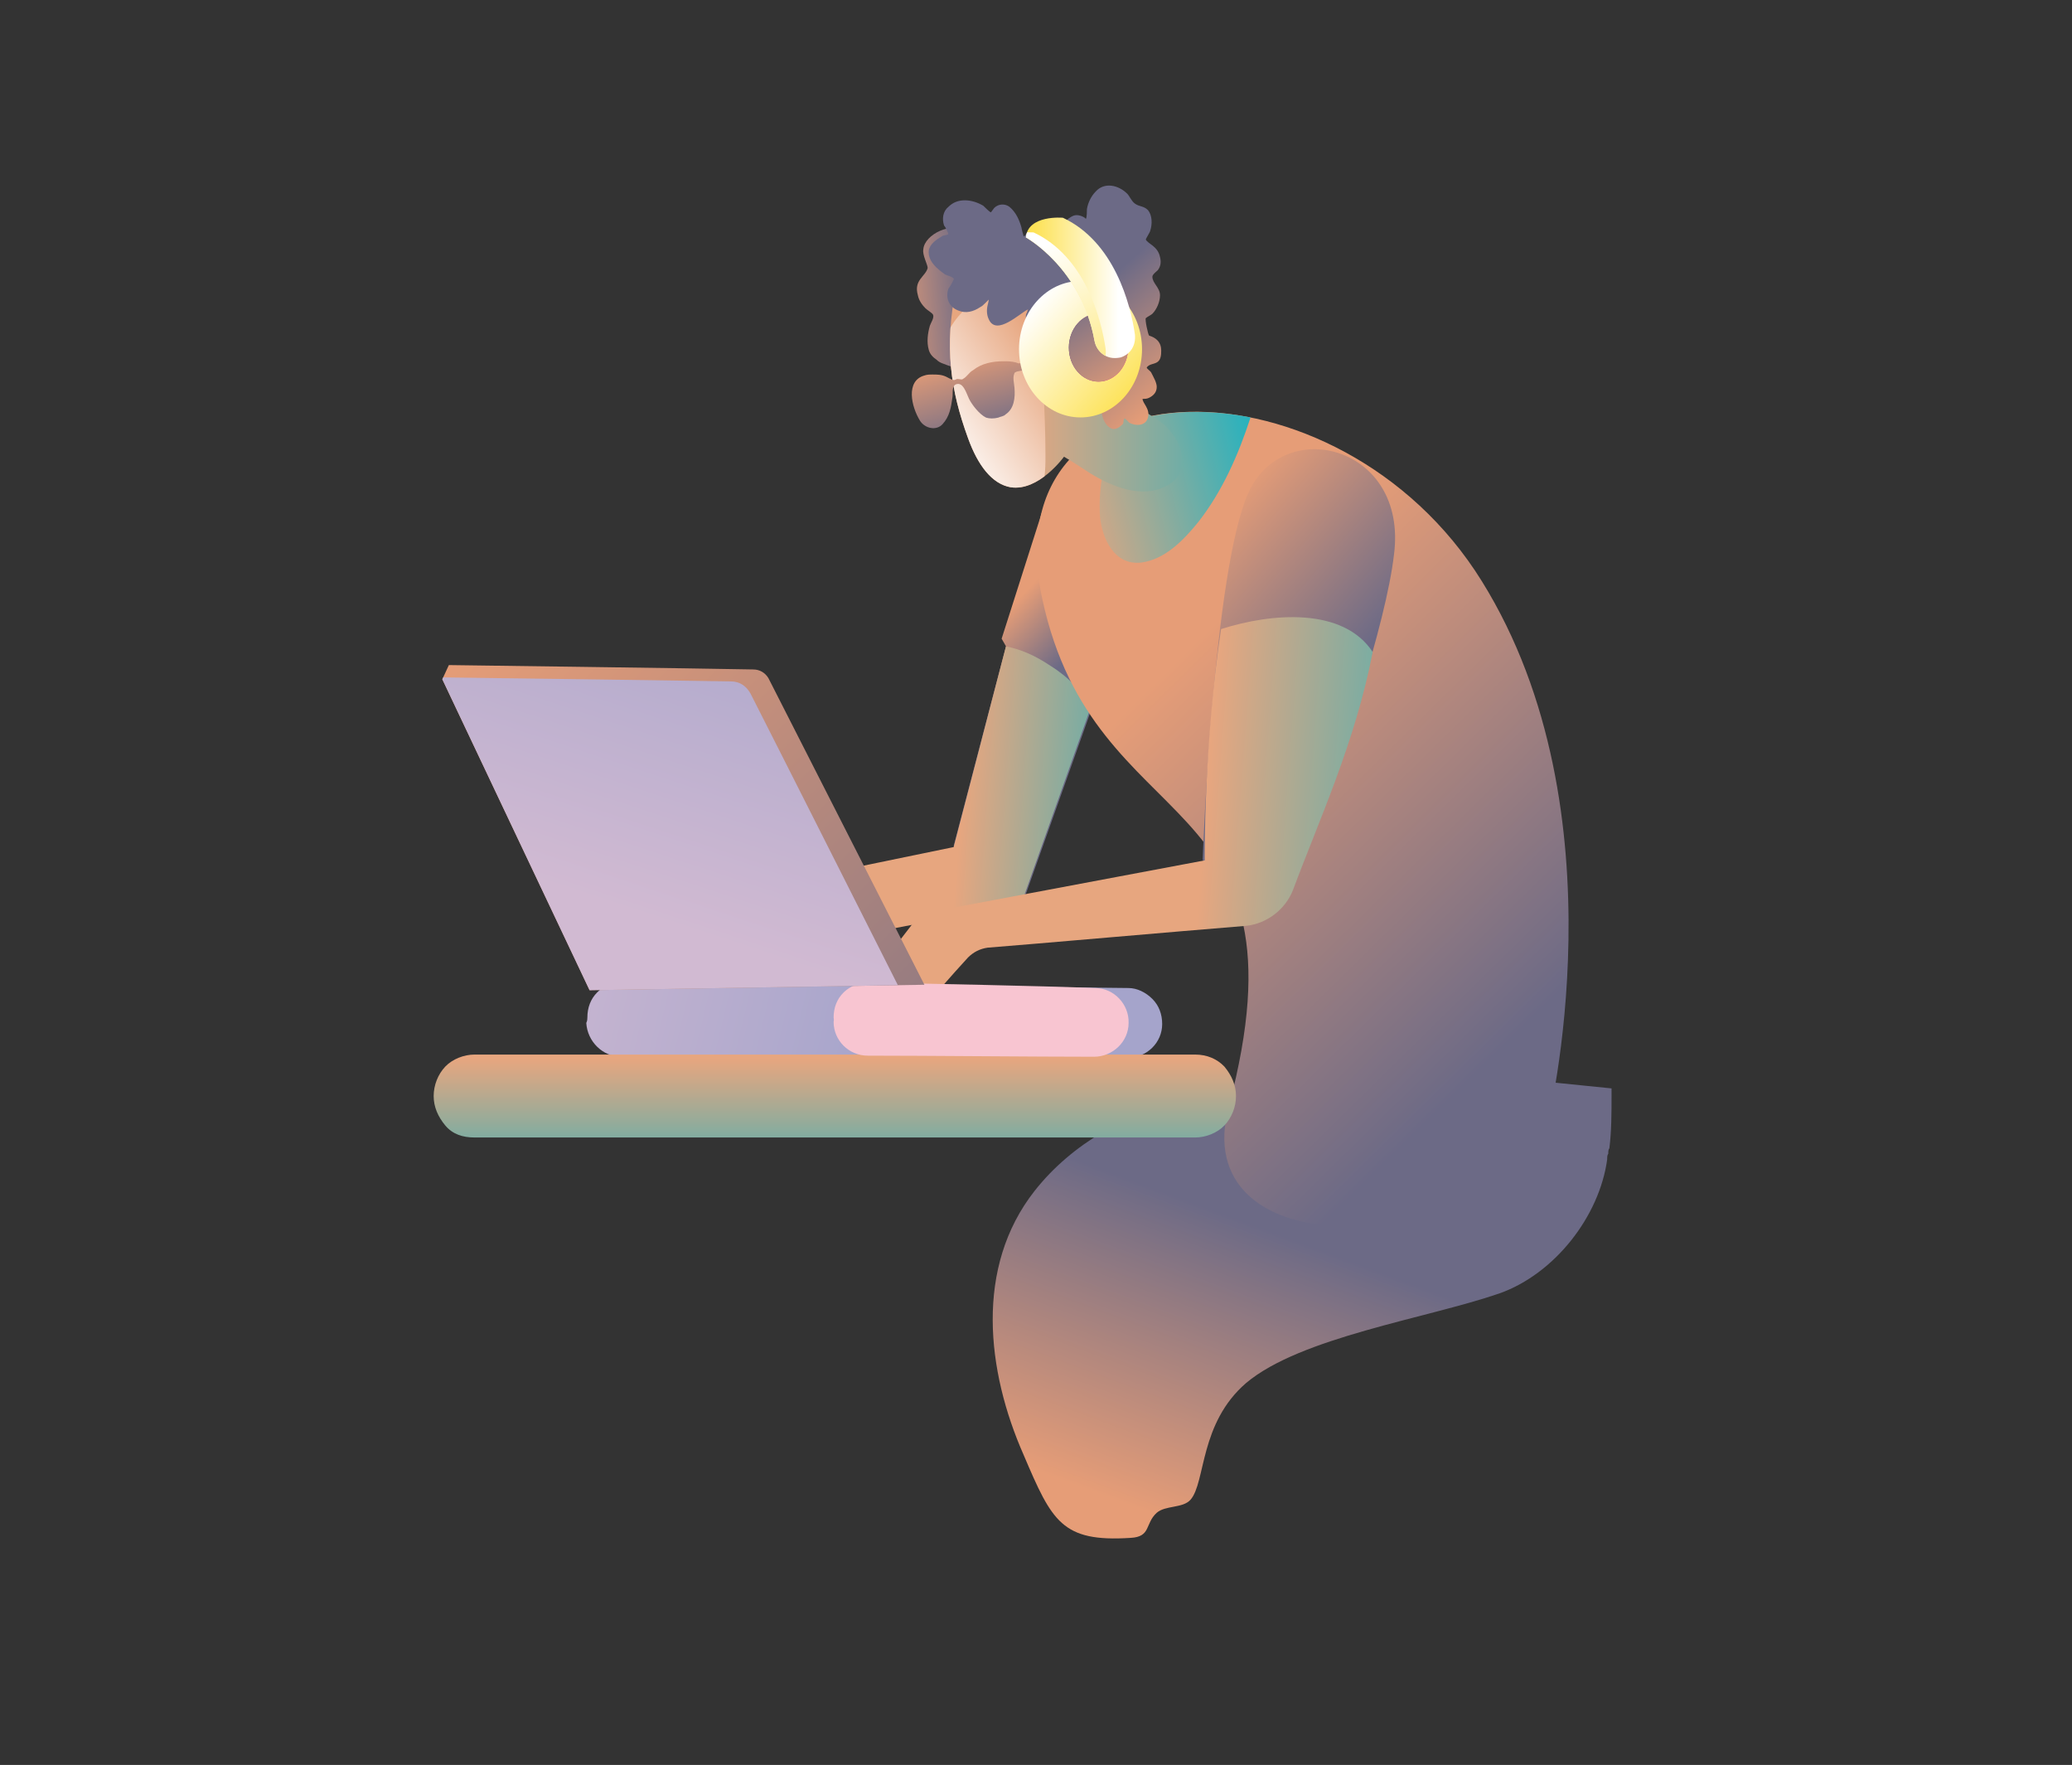 <?xml version="1.0" encoding="utf-8"?>
<!-- Generator: Adobe Illustrator 25.0.1, SVG Export Plug-In . SVG Version: 6.00 Build 0)  -->
<svg version="1.1" id="Calque_1" xmlns="http://www.w3.org/2000/svg" xmlns:xlink="http://www.w3.org/1999/xlink" x="0px" y="0px"
	 viewBox="0 0 179.9 153.2" style="enable-background:new 0 0 179.9 153.2;" xml:space="preserve">
<rect x="0" y="0" width="179.9" height="153.2" fill="#333333" stroke="none"/>
<style type="text/css">
	.st0{fill:url(#SVGID_1_);}
	.st1{fill:url(#SVGID_2_);}
	.st2{fill:url(#SVGID_3_);}
	.st3{fill:url(#SVGID_4_);}
	.st4{fill:url(#SVGID_5_);}
	.st5{fill:url(#SVGID_6_);}
	.st6{fill:url(#SVGID_7_);}
	.st7{fill:url(#SVGID_8_);}
	.st8{fill:url(#SVGID_9_);}
	.st9{fill:url(#SVGID_10_);}
	.st10{fill:url(#SVGID_11_);}
	.st11{fill:url(#SVGID_12_);}
	.st12{fill:url(#SVGID_13_);}
	.st13{fill:url(#SVGID_14_);}
	.st14{fill:url(#SVGID_15_);}
	.st15{fill:url(#SVGID_16_);}
	.st16{fill:url(#SVGID_17_);}
	.st17{fill:url(#SVGID_18_);}
	.st18{fill:url(#SVGID_19_);}
	.st19{fill:url(#SVGID_20_);}
	.st20{fill:url(#SVGID_21_);}
	.st21{fill:url(#SVGID_22_);}
	.st22{fill:url(#SVGID_23_);}
	.st23{fill:url(#SVGID_24_);}
	.st24{fill:url(#SVGID_25_);}
	.st25{fill:url(#SVGID_26_);}
	.st26{fill:url(#SVGID_27_);}
	.st27{fill:url(#SVGID_28_);}
	.st28{fill:url(#SVGID_29_);}
	.st29{fill:url(#SVGID_30_);}
	.st30{fill:url(#SVGID_31_);}
	.st31{fill:url(#SVGID_32_);}
	.st32{fill:url(#SVGID_33_);}
	.st33{fill:url(#SVGID_34_);}
	.st34{fill:url(#SVGID_35_);}
	.st35{fill:url(#SVGID_36_);}
	.st36{fill:url(#SVGID_37_);}
	.st37{fill:url(#SVGID_38_);}
	.st38{fill:url(#SVGID_39_);}
	.st39{fill:url(#SVGID_40_);}
	.st40{fill:url(#SVGID_41_);}
	.st41{fill:url(#SVGID_42_);}
	.st42{clip-path:url(#SVGID_45_);}
	.st43{fill:url(#SVGID_46_);}
	.st44{fill:url(#SVGID_47_);}
	.st45{fill:url(#SVGID_48_);}
	.st46{fill:url(#SVGID_49_);}
	.st47{clip-path:url(#SVGID_52_);}
	.st48{fill:url(#SVGID_53_);}
	.st49{clip-path:url(#SVGID_56_);}
	.st50{fill:url(#SVGID_57_);}
	.st51{fill:url(#SVGID_58_);}
	.st52{fill:url(#SVGID_59_);}
	.st53{fill:url(#SVGID_60_);}
	.st54{fill:url(#SVGID_61_);}
	.st55{fill:#E83189;}
	.st56{clip-path:url(#SVGID_64_);}
	.st57{fill:url(#SVGID_65_);}
	.st58{fill:#272252;}
	.st59{fill:url(#SVGID_66_);}
	.st60{fill:url(#SVGID_67_);}
	.st61{fill:url(#SVGID_68_);}
	.st62{fill:url(#SVGID_69_);}
	.st63{fill:url(#SVGID_70_);}
	.st64{fill:url(#SVGID_71_);}
	.st65{fill:url(#SVGID_72_);}
	.st66{fill:url(#SVGID_73_);}
	.st67{fill:url(#SVGID_74_);}
	.st68{fill:url(#SVGID_75_);}
	.st69{fill:url(#SVGID_76_);}
	.st70{fill:url(#SVGID_77_);}
	.st71{fill:url(#SVGID_78_);}
	.st72{fill:#FFFFFF;}
	.st73{fill:url(#SVGID_79_);}
	.st74{fill:url(#SVGID_80_);}
	.st75{fill:url(#SVGID_81_);}
	.st76{fill:url(#SVGID_82_);}
	.st77{fill:url(#SVGID_83_);}
	.st78{fill:url(#SVGID_84_);}
	.st79{fill:url(#SVGID_85_);}
	.st80{fill:url(#SVGID_86_);}
	.st81{fill:url(#SVGID_87_);}
	.st82{fill:url(#SVGID_88_);}
	.st83{fill:url(#SVGID_89_);}
	.st84{fill:url(#SVGID_90_);}
	.st85{fill:url(#SVGID_91_);}
	.st86{fill:url(#SVGID_92_);}
	.st87{fill:url(#SVGID_93_);}
	.st88{fill:url(#SVGID_94_);}
	.st89{fill:url(#SVGID_95_);}
	.st90{fill:url(#SVGID_96_);}
	.st91{fill:url(#SVGID_97_);}
	.st92{fill:url(#SVGID_98_);}
	.st93{fill:url(#SVGID_99_);}
	.st94{fill:url(#SVGID_100_);}
	.st95{fill:url(#SVGID_101_);}
	.st96{fill:url(#SVGID_102_);}
	.st97{fill:url(#SVGID_103_);}
	.st98{fill:url(#SVGID_104_);}
	.st99{fill:url(#SVGID_105_);}
	.st100{fill:url(#SVGID_106_);}
	.st101{fill:url(#SVGID_107_);}
	.st102{fill:url(#SVGID_108_);}
	.st103{fill:url(#SVGID_109_);}
	.st104{fill:url(#SVGID_110_);}
	.st105{fill:url(#SVGID_111_);}
	.st106{fill:url(#SVGID_112_);}
	.st107{fill:url(#SVGID_113_);}
	.st108{fill:url(#SVGID_114_);}
	.st109{fill:url(#SVGID_115_);}
	.st110{fill:url(#SVGID_116_);}
	.st111{fill:url(#SVGID_117_);}
	.st112{fill:url(#SVGID_118_);}
	.st113{fill:url(#SVGID_119_);}
	.st114{fill:url(#SVGID_120_);}
	.st115{clip-path:url(#SVGID_123_);}
	.st116{fill:url(#SVGID_124_);}
	.st117{fill:url(#SVGID_125_);}
	.st118{fill:url(#SVGID_126_);}
	.st119{fill:url(#SVGID_127_);}
	.st120{clip-path:url(#SVGID_130_);}
	.st121{fill:url(#SVGID_131_);}
	.st122{clip-path:url(#SVGID_134_);}
	.st123{fill:url(#SVGID_135_);}
	.st124{fill:url(#SVGID_136_);}
	.st125{fill:url(#SVGID_137_);}
	.st126{fill:url(#SVGID_138_);}
	.st127{fill:url(#SVGID_139_);}
	.st128{fill:#F8C5D1;}
	.st129{clip-path:url(#SVGID_142_);}
	.st130{fill:url(#SVGID_143_);}
	.st131{fill:url(#SVGID_144_);}
	.st132{fill:url(#SVGID_145_);}
	.st133{fill:url(#SVGID_146_);}
	.st134{fill:url(#SVGID_147_);}
	.st135{fill:url(#SVGID_148_);}
	.st136{fill:url(#SVGID_149_);}
	.st137{fill:url(#SVGID_150_);}
	.st138{fill:url(#SVGID_151_);}
	.st139{fill:url(#SVGID_152_);}
	.st140{fill:url(#SVGID_153_);}
	.st141{fill:url(#SVGID_154_);}
	.st142{fill:url(#SVGID_155_);}
	.st143{fill:url(#SVGID_156_);}
	.st144{fill:url(#SVGID_157_);}
	.st145{fill:url(#SVGID_158_);}
	.st146{fill:url(#SVGID_159_);}
	.st147{fill:url(#SVGID_160_);}
</style>
<g>
	<g transform="matrix(0.947,0,0,0.947,2121.33,21.554)">
		<linearGradient id="SVGID_1_" gradientUnits="userSpaceOnUse" x1="-2131.143" y1="117.216" x2="-2121.402" y2="90.881">
			<stop  offset="0" style="stop-color:#E69D77"/>
			<stop  offset="1" style="stop-color:#6C6A86"/>
		</linearGradient>
		<path class="st0" d="M-2106.1,75.6c-2.7,0.3-5.6-0.2-8.3-0.1c-10.5,0.3-23.8,2-30.8,10.9c-5.5,7-4.4,16.5-1,24.2
			c2.6,6.1,3.5,8,9.8,7.6c1.9-0.1,1.3-1.3,2.4-2.3c0.8-0.7,2.4-0.4,3.1-1.2c1.4-1.6,0.8-7,5.1-10.7c5-4.2,16.5-5.9,23.2-8.2
			c5.1-1.8,9.2-7.1,9.9-12.3c0-0.2,0-0.4,0.1-0.5c0-0.2,0-0.4,0.1-0.5c0.2-1.6,0.2-3.3,0.2-4.9c0,0,0-0.6,0-0.6"/>
	</g>
	<g transform="matrix(0.947,0,0,0.947,2114.02,32.9)">
		<linearGradient id="SVGID_2_" gradientUnits="userSpaceOnUse" x1="-2141.578" y1="22.901" x2="-2136.514" y2="27.738">
			<stop  offset="0" style="stop-color:#E69D77"/>
			<stop  offset="1" style="stop-color:#6C6A86"/>
		</linearGradient>
		<path class="st1" d="M-2144.9,42.8l4.8-18.3l-0.4-0.7l3.7-11.6l7.1-1l1.4,7.9l-10.3,29L-2144.9,42.8z"/>
	</g>
	<g transform="matrix(0.947,0,0,0.947,2114.02,32.9)">
		
			<linearGradient id="SVGID_3_" gradientUnits="userSpaceOnUse" x1="-2568.279" y1="190.768" x2="-2567.496" y2="190.768" gradientTransform="matrix(26.287 2.281 2.112 -28.39 64965.383 11314.237)">
			<stop  offset="0" style="stop-color:#E7A67F"/>
			<stop  offset="1" style="stop-color:#1BB3C2"/>
		</linearGradient>
		<path class="st2" d="M-2140.1,24.5c1.4,0.3,2.6,0.8,4.1,1.8c1.6,1,2.9,2.3,3.6,4l-6.3,17.8l-29.1,5.6l0.1-6.1l22.8-4.7
			L-2140.1,24.5z"/>
	</g>
	<g transform="matrix(0.947,0,0,0.947,2121.33,21.554)">
		
			<linearGradient id="SVGID_4_" gradientUnits="userSpaceOnUse" x1="-2567.05" y1="204.112" x2="-2566.268" y2="204.112" gradientTransform="matrix(41.732 41.974 41.974 -41.732 96427.461 116307.141)">
			<stop  offset="0" style="stop-color:#E69D77"/>
			<stop  offset="1" style="stop-color:#6C6A86"/>
		</linearGradient>
		<path class="st3" d="M-2098.2,80.4c0,0,7.2-28.7-6-49.9c-13.1-21.1-45.1-20.8-40.3,1.6c4.8,22.5,25,16.8,17.1,46.6
			C-2131.2,92.8-2107.1,93.1-2098.2,80.4z"/>
	</g>
	<g transform="matrix(0.947,0,0,0.947,2121.33,21.554)">
		
			<linearGradient id="SVGID_5_" gradientUnits="userSpaceOnUse" x1="-2578.477" y1="206.092" x2="-2577.694" y2="206.092" gradientTransform="matrix(24.287 -6.413 -6.413 -24.287 61802.496 -11506.14)">
			<stop  offset="0" style="stop-color:#E7A67F"/>
			<stop  offset="1" style="stop-color:#1BB3C2"/>
		</linearGradient>
		<path class="st4" d="M-2137.8,16.4c3.5-1.5,7.8-1.8,12.4-0.9c-1.1,3.4-2.6,6.8-4.8,9.6c-1.3,1.6-3,3.4-5.2,3.7
			c-2.5,0.3-3.6-2.2-3.8-4.2C-2139.4,21.8-2138.7,19-2137.8,16.4z"/>
	</g>
	<g transform="matrix(0.947,0,0,0.947,2121.33,21.554)">
		<linearGradient id="SVGID_6_" gradientUnits="userSpaceOnUse" x1="-2158.476" y1="5.08" x2="-2151.275" y2="4.51">
			<stop  offset="0" style="stop-color:#E69D77"/>
			<stop  offset="1" style="stop-color:#6C6A86"/>
		</linearGradient>
		<path class="st5" d="M-2151.6-1.5c-1.1-1-3.7,0.2-3.8,1.6c-0.1,0.5,0.4,1.4,0.4,1.7c-0.2,0.8-1.3,1.1-0.9,2.5
			c0.1,0.5,0.4,0.9,0.7,1.2c0.2,0.2,0.6,0.4,0.7,0.6c0.1,0.3-0.2,0.7-0.3,1c-0.2,0.7-0.3,1.5-0.1,2.2c0.1,0.4,0.4,0.7,0.7,0.9
			c0.2,0.2,0.4,0.3,0.7,0.4c0.5,0.2,2.1,0.8,2.6,0.2c0.5-0.6,0.1-1.3,0.1-1.9c0-0.6,0.3-1.1,0.5-1.6c0.6-1.4,1.1-2.5,1-4"/>
	</g>
	<g transform="matrix(0.947,0,0,0.947,2121.33,21.554)">
		<g>
			<defs>
				<path id="SVGID_121_" d="M-2137.9,13.1c-0.1,0,3.2,2.1,4.1,2.7c2.2,1.5,3.5,5.2-0.1,6.3c-2.4,0.7-5.1-0.7-7-2
					c-0.6-0.4-1.6-1-1.6-1s-2.3,3.2-4.9,2.8c-1.7-0.3-3-2-3.9-4.5c-1.6-4.4-2.2-8.3-1.1-13.8c0.4-1.9,3.5-3.4,5-4
					c1.9-0.8,4.6-1.2,6.6-0.2c3.6,1.6,4.1,5.8,3.8,9.3C-2137.2,10.8-2137.9,13.1-2137.9,13.1z"/>
			</defs>
			<linearGradient id="SVGID_7_" gradientUnits="userSpaceOnUse" x1="-2146.244" y1="10.472" x2="-2121.168" y2="10.472">
				<stop  offset="0" style="stop-color:#E7A67F"/>
				<stop  offset="1" style="stop-color:#1BB3C2"/>
			</linearGradient>
			<use xlink:href="#SVGID_121_"  style="overflow:visible;fill:url(#SVGID_7_);"/>
			<clipPath id="SVGID_8_">
				<use xlink:href="#SVGID_121_"  style="overflow:visible;"/>
			</clipPath>
			<g style="clip-path:url(#SVGID_8_);">
				<g transform="matrix(1.056,0,0,1.056,-4350.29,-22.752)">
					
						<linearGradient id="SVGID_9_" gradientUnits="userSpaceOnUse" x1="1710.993" y1="219.248" x2="1711.776" y2="219.248" gradientTransform="matrix(-13.343 8.614 8.614 13.343 23031.113 -17632.568)">
						<stop  offset="0" style="stop-color:#E7A67F"/>
						<stop  offset="1" style="stop-color:#FFFFFF"/>
					</linearGradient>
					<path class="st8" d="M2080,34c-0.1-0.1-0.1-0.5-0.1-0.7c-0.1-0.6-0.1-1.3,0-1.9c0.2-2.9,2.7-6.3,5.9-5.7c1.5,0.3,2.4,1.6,2.8,3
						c0.4,1.5,0.3,3,0.3,4.5c0.1,2.1,0.2,4.2,0.2,6.3c0,1.3,0,3-1,4c-1.3,1.4-3.6,0.9-5,0.1c-2.9-1.8-4.3-5.4-5.3-8.5"/>
				</g>
			</g>
		</g>
	</g>
	<g transform="matrix(0.959,0,0.082,0.959,-1831.08,6.616)">
		<linearGradient id="SVGID_10_" gradientUnits="userSpaceOnUse" x1="1994.759" y1="25.04" x2="1996.924" y2="32.496">
			<stop  offset="0" style="stop-color:#E69D77"/>
			<stop  offset="1" style="stop-color:#6C6A86"/>
		</linearGradient>
		<path class="st9" d="M1999.4,26c0,0-0.3-0.1-0.3-0.1c-0.4-0.1-0.7-0.1-1.1-0.1c-1,0-2,0.2-2.8,0.8c-0.4,0.2-0.6,0.6-1,0.8
			c-0.1,0.1-0.3,0-0.5,0c-0.1,0-0.2,0.1-0.3,0.1c-0.2,0-0.5-0.2-0.7-0.3c-0.4-0.2-0.8-0.2-1.2-0.2c-0.3,0-0.5,0-0.8,0.1
			c-1.7,0.5-1.4,2.8-0.7,4.1c0.4,0.7,1.4,0.9,2,0.3c0.7-0.7,0.9-1.5,1.1-2.4c0.1-0.3,0-1,0.4-1.2c0.7-0.3,0.9,0.8,1.1,1.3
			c0.2,0.5,0.8,1.4,1.4,1.7c0.3,0.1,0.7,0.1,1.1,0c0.2-0.1,0.5-0.1,0.7-0.3c0.8-0.5,1-1.5,1-2.4c0-0.5-0.1-0.9,0.1-1.3
			c0-0.1,0.3-0.2,0.4-0.2c0.4-0.1,1.6-0.1,1.3-0.8c0-0.1-0.3-0.1-0.3-0.1c-0.3,0-0.7,0.2-1,0.2"/>
	</g>
	<g transform="matrix(0.947,0,0,0.947,2121.33,21.554)">
		<linearGradient id="SVGID_11_" gradientUnits="userSpaceOnUse" x1="-2132.775" y1="13.716" x2="-2140.597" y2="4.65">
			<stop  offset="0" style="stop-color:#E69D77"/>
			<stop  offset="1" style="stop-color:#6C6A86"/>
		</linearGradient>
		<path class="st10" d="M-2142.9,5.9c-0.5,0.7-1.6,2.1-2.6,1.6c-0.4-0.2-0.5-0.8-0.5-1.2c0-0.1,0-0.3,0.1-0.4c0-0.1,0.1-0.3,0.1-0.3
			c-0.7,0.3-2.9,2.5-3.6,0.9c-0.2-0.4-0.2-0.9-0.1-1.3c0,0,0.1-0.4,0.1-0.5c0,0-0.2,0.2-0.3,0.3c-0.2,0.2-0.3,0.3-0.5,0.4
			c-0.6,0.4-1.3,0.6-2,0.3c-0.8-0.3-1.2-1.1-0.9-2c0.1-0.1,0.5-0.8,0.5-0.9c-0.1-0.2-0.6-0.3-0.8-0.4c-0.7-0.5-1.6-1.2-1.5-2.2
			c0.1-0.6,0.7-1,1.2-1.3c0.1-0.1,0.5-0.1,0.6-0.2c0-0.1-0.3-0.7-0.4-0.8c-0.2-0.6-0.1-1.3,0.4-1.7c0.4-0.4,0.9-0.6,1.5-0.6
			c0.6,0,1.2,0.2,1.7,0.5c0.1,0.1,0.6,0.6,0.7,0.6c0,0,0.3-0.4,0.3-0.4c0.4-0.4,1-0.4,1.4-0.1c0.6,0.5,0.9,1.2,1.1,1.9
			c0,0.1,0.2,0.8,0.2,0.8c0.1,0,0.3-0.3,0.4-0.4c0.3-0.3,0.8-0.5,1.2-0.6c0.4-0.1,0.9,0,1.3,0.1c0.1,0,0.4,0.2,0.5,0.2
			c0.1,0,0.2-0.4,0.3-0.5c0.2-0.3,0.6-0.6,0.9-0.7c0.3-0.1,0.7,0,1,0.2c0,0,0.1,0.1,0.1,0.1c0.1-0.1,0.1-0.8,0.1-0.9
			c0.1-0.6,0.4-1.2,0.8-1.6c0.8-0.9,2.1-0.6,2.9,0.2c0.2,0.2,0.4,0.7,0.7,0.9c0.4,0.3,0.8,0.2,1.2,0.6c0.4,0.5,0.4,1.3,0.2,1.9
			c0,0.1-0.4,0.7-0.4,0.8c0.2,0.4,1.1,0.6,1.3,1.6c0.1,0.4,0.1,0.8-0.2,1.2c-0.1,0.1-0.5,0.4-0.5,0.6c0,0.6,0.7,1,0.7,1.7
			c0,0.6-0.3,1.3-0.7,1.7c-0.1,0.1-0.5,0.3-0.6,0.4c-0.1,0.1,0.2,1.5,0.3,1.6c1.3,0.4,1.1,1.4,1.1,1.7c-0.1,1.1-0.9,0.7-1.3,1.2
			c-0.1,0.1,0.3,0.3,0.4,0.5c0.2,0.4,0.5,0.9,0.5,1.3c0,0.5-0.3,0.8-0.7,1c-0.2,0.1-0.4,0.1-0.5,0.1c0,0-0.1,0-0.1,0
			c0,0.4,0.7,0.9,0.5,1.7c-0.2,0.8-1.1,0.8-1.7,0.5c-0.1-0.1-0.4-0.4-0.4-0.4c-0.2,0-0.1,0.3-0.2,0.5c-0.3,0.3-0.7,0.6-1.1,0.4
			c-0.4-0.2-0.7-0.7-0.8-1.2c-0.1-0.3-0.1-0.6-0.1-0.9c-0.1-1.5,0.9-1.7,1.4-3.1c0.3-0.8-0.6-4.2-1.6-4.5c-0.7-0.3-1.3,0.3-1.7,0.8
			c-0.6,1-0.3,2.2-0.9,3.3c-0.3,0.6-1.3,1.3-1.9,0.7c-1.3-1.2,0.2-3,1.1-4C-2141.2,6.1-2142.9,5.9-2142.9,5.9z"/>
	</g>
	<g transform="matrix(1.161,0,0,1.161,1893.83,-59.085)">
		
			<linearGradient id="SVGID_12_" gradientUnits="userSpaceOnUse" x1="-1891.065" y1="261.087" x2="-1890.283" y2="261.087" gradientTransform="matrix(-9.63 -8.497 -8.497 9.63 -17539.252 -18502.035)">
			<stop  offset="0" style="stop-color:#FDE256"/>
			<stop  offset="1" style="stop-color:#FFFFFF"/>
		</linearGradient>
		<ellipse class="st11" cx="-1550.4" cy="77" rx="4.6" ry="5.1"/>
	</g>
	<g transform="matrix(0.757,0,0,0.757,2340.26,87.022)">
		<g>
			<defs>
				<ellipse id="SVGID_128_" cx="-2965.5" cy="-75.1" rx="3.4" ry="3.9"/>
			</defs>
			<linearGradient id="SVGID_13_" gradientUnits="userSpaceOnUse" x1="-2970.92" y1="-75.119" x2="-2964.319" y2="-75.119">
				<stop  offset="0" style="stop-color:#2E358C"/>
				<stop  offset="1" style="stop-color:#E83189"/>
			</linearGradient>
			<use xlink:href="#SVGID_128_"  style="overflow:visible;fill:url(#SVGID_13_);"/>
			<clipPath id="SVGID_14_">
				<use xlink:href="#SVGID_128_"  style="overflow:visible;"/>
			</clipPath>
			<g style="clip-path:url(#SVGID_14_);">
				<g transform="matrix(1,0,0,1,6.968,1.364)">
					<linearGradient id="SVGID_15_" gradientUnits="userSpaceOnUse" x1="-2968.696" y1="-71.396" x2="-2975.689" y2="-82.585">
						<stop  offset="0" style="stop-color:#E69D77"/>
						<stop  offset="1" style="stop-color:#6C6A86"/>
					</linearGradient>
					<ellipse class="st14" cx="-2971.8" cy="-76.3" rx="4.6" ry="5.1"/>
				</g>
			</g>
		</g>
	</g>
	<g transform="matrix(0.947,0,0,0.947,2121.33,21.554)">
		<g>
			<defs>
				<path id="SVGID_132_" d="M-2146-1c0,0,5.1,2.8,6.3,9.5c0.1,0.5,0.4,1,0.9,1.3c0.5,0.3,1,0.3,1.5,0.2c0,0,0,0,0,0
					c0.9-0.3,1.4-1.1,1.3-2.1c-0.4-2.8-1.9-8.5-6.6-10.7C-2142.6-2.8-2145.8-3.1-2146-1z"/>
			</defs>
			<linearGradient id="SVGID_16_" gradientUnits="userSpaceOnUse" x1="-2145.183" y1="3.62" x2="-2137.487" y2="3.62">
				<stop  offset="0" style="stop-color:#FDE256"/>
				<stop  offset="1" style="stop-color:#FFFFFF"/>
			</linearGradient>
			<use xlink:href="#SVGID_132_"  style="overflow:visible;fill:url(#SVGID_16_);"/>
			<clipPath id="SVGID_17_">
				<use xlink:href="#SVGID_132_"  style="overflow:visible;"/>
			</clipPath>
			<g style="clip-path:url(#SVGID_17_);">
				<g transform="matrix(1,0,0,1,-25.783,12.846)">
					
						<linearGradient id="SVGID_18_" gradientUnits="userSpaceOnUse" x1="-2540.673" y1="211.804" x2="-2539.891" y2="211.804" gradientTransform="matrix(-10.118 -20.092 -20.092 10.118 -23562.303 -53186.848)">
						<stop  offset="0" style="stop-color:#FDE256"/>
						<stop  offset="1" style="stop-color:#FFFFFF"/>
					</linearGradient>
					<path class="st17" d="M-2122.9-12.5c0,0,5.1,2.8,6.3,9.5c0.1,0.5,0.4,1,0.9,1.3c0.5,0.3,1,0.3,1.5,0.2c0,0,0,0,0,0
						c0.9-0.3,1.4-1.1,1.3-2.1c-0.4-2.8-1.9-8.5-6.6-10.7C-2119.5-14.3-2122.7-14.6-2122.9-12.5z"/>
				</g>
			</g>
		</g>
	</g>
	<g transform="matrix(1.001,0,0,1.001,2048.56,-2.735)">
		<linearGradient id="SVGID_19_" gradientUnits="userSpaceOnUse" x1="-1945.128" y1="51.699" x2="-1931.682" y2="63.277">
			<stop  offset="0" style="stop-color:#E69D77"/>
			<stop  offset="1" style="stop-color:#6C6A86"/>
		</linearGradient>
		<path class="st18" d="M-1942.2,77.3c0,0,0.9-25.2,4-31.9c3.1-6.7,13.8-4,12.6,5.4c-0.7,6.1-4.7,17.9-7.4,25.3
			c-0.6,1.6-1.8,2.7-3.4,3.2s-3.3,0.1-4.6-1C-1941.7,77.7-1942.2,77.3-1942.2,77.3z"/>
	</g>
	<g transform="matrix(0.947,0,0,0.947,2121.33,21.554)">
		
			<linearGradient id="SVGID_20_" gradientUnits="userSpaceOnUse" x1="-2573.619" y1="203.992" x2="-2572.836" y2="203.992" gradientTransform="matrix(34.649 2.784 2.784 -34.649 86475.594 14285.603)">
			<stop  offset="0" style="stop-color:#E7A67F"/>
			<stop  offset="1" style="stop-color:#1BB3C2"/>
		</linearGradient>
		<path class="st19" d="M-2128.1,34.9c4.7-1.5,11.2-2,13.9,2.1c-1.6,8.3-5,15.6-7.3,21.8c-0.7,1.8-2.4,3.1-4.3,3.3
			c-6.2,0.5-19.8,1.7-23.7,2c-0.7,0.1-1.3,0.4-1.8,0.9c-1.3,1.4-3.9,4.4-3.9,4.4l-5.6-1.7c0,0,3.1-4.1,4.5-5.9c0.4-0.5,1-0.9,1.7-1
			c4.8-0.9,25-4.7,25-4.7S-2129.7,45.4-2128.1,34.9z"/>
	</g>
	<g transform="matrix(0.947,0,0,0.947,2121.33,21.554)">
		
			<linearGradient id="SVGID_21_" gradientUnits="userSpaceOnUse" x1="-2570.06" y1="205.307" x2="-2569.277" y2="205.307" gradientTransform="matrix(49.504 12.143 12.143 -49.504 122538.086 41433.996)">
			<stop  offset="0" style="stop-color:#D1BAD2"/>
			<stop  offset="1" style="stop-color:#A5A4CB"/>
		</linearGradient>
		<path class="st20" d="M-2186.2,70.5c0-0.9,0.3-1.7,0.9-2.3c0.6-0.6,1.4-1,2.3-0.9c9.5,0.1,37,0.4,46.4,0.5c0.8,0,1.6,0.4,2.2,1
			c0.6,0.6,0.9,1.4,0.9,2.3c0,0,0,0,0,0c0,1.7-1.4,3.1-3.2,3.1c-9.4,0-37.1-0.1-46.4-0.1c-1.7,0-3.1-1.4-3.2-3.1
			C-2186.2,70.8-2186.2,70.6-2186.2,70.5z"/>
	</g>
	<g transform="matrix(1.262,0,0,0.947,1738.45,21.554)">
		
			<linearGradient id="SVGID_22_" gradientUnits="userSpaceOnUse" x1="-1614.628" y1="188.241" x2="-1613.845" y2="188.241" gradientTransform="matrix(0 18.642 10.511 0 -3298.638 30174.17)">
			<stop  offset="0" style="stop-color:#E7A67F"/>
			<stop  offset="1" style="stop-color:#1BB3C2"/>
		</linearGradient>
		<path class="st21" d="M-1292.5,77.7c0-1-0.3-1.9-0.8-2.7c-0.5-0.7-1.2-1.1-2-1.1c-9.5,0-40.1,0-49.6,0c-0.7,0-1.5,0.4-2,1.1
			c-0.5,0.7-0.8,1.7-0.8,2.7l0,0c0,1,0.3,1.9,0.8,2.7s1.2,1.1,2,1.1c9.5,0,40.1,0,49.6,0c0.7,0,1.5-0.4,2-1.1
			S-1292.5,78.7-1292.5,77.7L-1292.5,77.7z"/>
	</g>
	<g transform="matrix(0.486,0,0,0.947,2648.47,21.554)">
		<path class="st128" d="M-5300.6,70.5c0-0.9,0.6-1.7,1.8-2.3c1.2-0.6,2.8-0.9,4.5-0.9c10.3,0.1,30.3,0.3,40.4,0.5
			c3.4,0,6.1,1.5,6,3.2c0,0,0,0,0,0c0,1.7-2.8,3.1-6.2,3.1c-10.1,0-30.3-0.1-40.4-0.1c-3.4,0-6.1-1.4-6.1-3.1
			C-5300.5,70.7-5300.6,70.6-5300.6,70.5z"/>
	</g>
	<g transform="matrix(0.947,0,0,0.947,2121.33,21.554)">
		<g>
			<defs>
				<path id="SVGID_140_" d="M-2198.9,38.2c0,0,23,0.3,27.9,0.4c0.6,0,1.1,0.3,1.4,0.8c2.4,4.7,14.3,28.1,14.3,28.1L-2186,68
					l-13.5-28.5L-2198.9,38.2z"/>
			</defs>
			<linearGradient id="SVGID_23_" gradientUnits="userSpaceOnUse" x1="-2196.359" y1="34.883" x2="-2139.854" y2="92.026">
				<stop  offset="0" style="stop-color:#E69D77"/>
				<stop  offset="1" style="stop-color:#6C6A86"/>
			</linearGradient>
			<use xlink:href="#SVGID_140_"  style="overflow:visible;fill:url(#SVGID_23_);"/>
			<clipPath id="SVGID_24_">
				<use xlink:href="#SVGID_140_"  style="overflow:visible;"/>
			</clipPath>
			<g style="clip-path:url(#SVGID_24_);">
				<g transform="matrix(1,0,0,1,-17.65,10.896)">
					
						<linearGradient id="SVGID_25_" gradientUnits="userSpaceOnUse" x1="-2552.935" y1="203.629" x2="-2552.152" y2="203.629" gradientTransform="matrix(14.968 -44.783 -44.783 -14.968 45167.309 -111230.938)">
						<stop  offset="0" style="stop-color:#D1BAD2"/>
						<stop  offset="1" style="stop-color:#A5A4CB"/>
					</linearGradient>
					<path class="st24" d="M-2184.3,28.4c0,0,23.2,0.3,28.9,0.4c0.8,0,1.4,0.4,1.8,1.1c2.7,5.3,14.1,27.9,14.1,27.9l-30.7,0.4
						L-2184.3,28.4z"/>
				</g>
			</g>
		</g>
	</g>
</g>
</svg>
